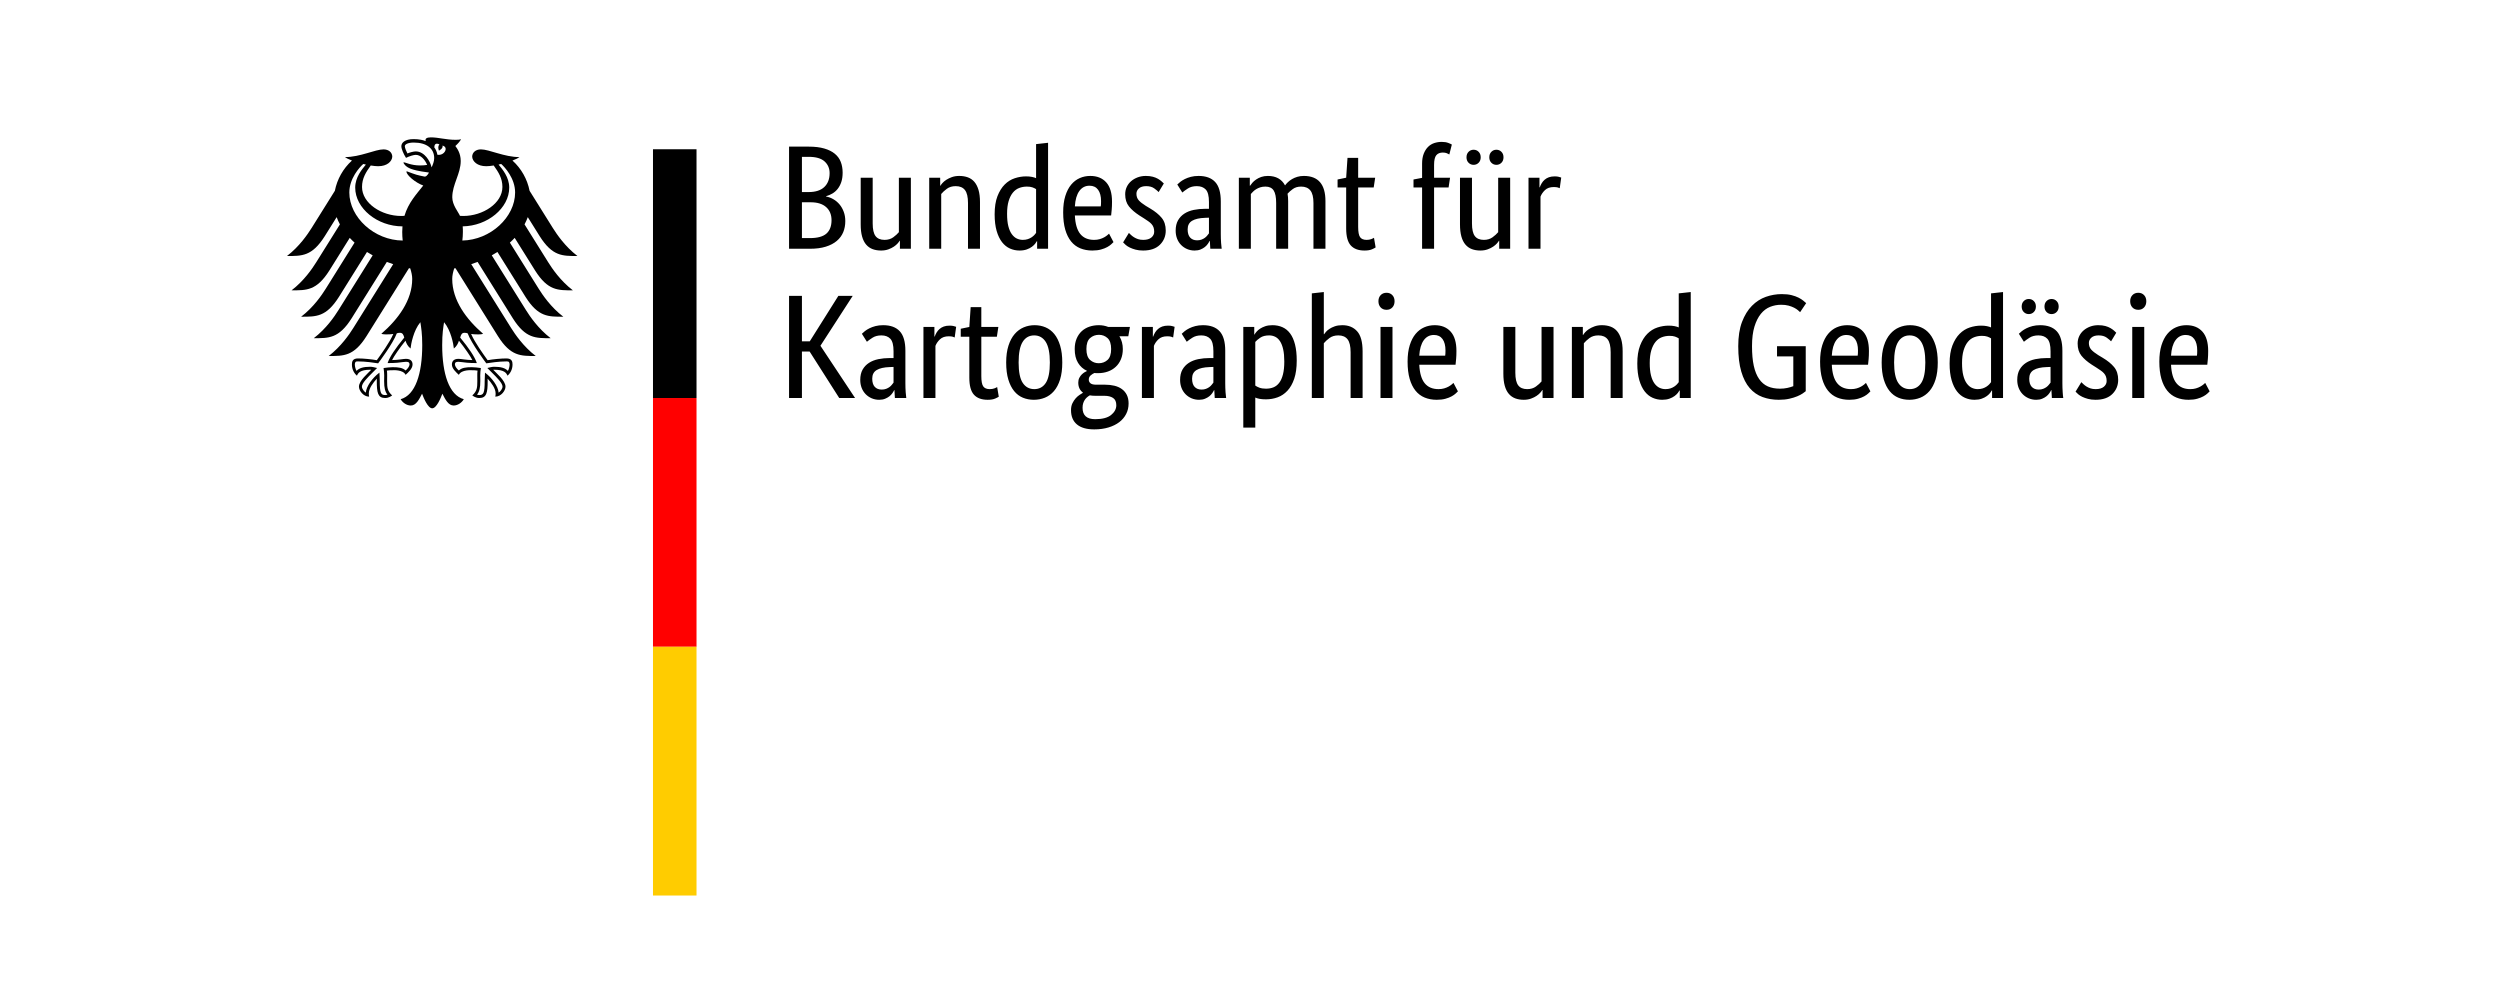 <?xml version="1.0" encoding="UTF-8"?>
<!DOCTYPE svg PUBLIC "-//W3C//DTD SVG 1.1//EN" "http://www.w3.org/Graphics/SVG/1.1/DTD/svg11.dtd">
<svg version="1.1" xmlns="http://www.w3.org/2000/svg" xmlns:xlink="http://www.w3.org/1999/xlink" x="0" y="0" width="201" height="80" viewBox="0, 10, 201, 80">
  <g id="Name" transform="scale(1,-1) translate(0,-104)">
    <path d="M 67.748,80.117 C 67.748,79.831 67.712,79.581 67.641,79.367 C 67.569,79.153 67.472,78.968 67.349,78.814 C 67.226,78.659 67.084,78.534 66.921,78.439 C 66.758,78.344 66.59,78.272 66.415,78.225 L 66.415,78.201 C 66.629,78.161 66.83,78.086 67.016,77.975 C 67.203,77.864 67.365,77.725 67.504,77.558 C 67.643,77.391 67.754,77.195 67.837,76.969 C 67.921,76.743 67.962,76.495 67.962,76.225 C 67.962,75.9 67.907,75.603 67.796,75.333 C 67.684,75.063 67.512,74.829 67.278,74.631 C 67.044,74.432 66.748,74.278 66.391,74.167 C 66.034,74.055 65.61,74 65.118,74 L 63.44,74 L 63.44,82.211 L 65.023,82.211 C 65.507,82.211 65.921,82.161 66.266,82.062 C 66.612,81.963 66.895,81.822 67.117,81.64 C 67.339,81.457 67.5,81.237 67.599,80.979 C 67.698,80.722 67.748,80.434 67.748,80.117 z
M 66.701,80.081 C 66.701,80.462 66.566,80.775 66.296,81.021 C 66.026,81.267 65.602,81.39 65.023,81.39 L 64.475,81.39 L 64.475,78.558 L 65.011,78.558 C 65.566,78.558 65.987,78.693 66.272,78.962 C 66.558,79.232 66.701,79.605 66.701,80.081 z
M 66.855,76.297 C 66.855,76.741 66.711,77.092 66.421,77.35 C 66.132,77.608 65.717,77.737 65.177,77.737 L 64.475,77.737 L 64.475,74.857 L 65.118,74.857 C 65.729,74.857 66.171,74.978 66.445,75.22 C 66.719,75.462 66.855,75.821 66.855,76.297 z
M 73.234,74 L 72.353,74 L 72.353,74.643 L 72.329,74.643 C 72.306,74.595 72.254,74.526 72.175,74.434 C 72.095,74.343 71.994,74.256 71.871,74.173 C 71.748,74.089 71.6,74.016 71.425,73.952 C 71.251,73.889 71.056,73.857 70.842,73.857 C 70.588,73.857 70.36,73.895 70.158,73.97 C 69.955,74.046 69.783,74.167 69.64,74.333 C 69.497,74.5 69.388,74.716 69.313,74.982 C 69.237,75.248 69.2,75.575 69.2,75.963 L 69.2,79.712 L 70.164,79.712 L 70.164,76.035 C 70.164,75.559 70.241,75.22 70.396,75.017 C 70.55,74.815 70.79,74.714 71.116,74.714 C 71.393,74.714 71.627,74.783 71.818,74.922 C 72.008,75.061 72.159,75.198 72.27,75.333 L 72.27,79.712 L 73.234,79.712 L 73.234,74 z
M 77.827,74 L 77.827,77.677 C 77.827,78.161 77.746,78.508 77.583,78.718 C 77.421,78.929 77.173,79.034 76.84,79.034 C 76.554,79.034 76.316,78.962 76.126,78.82 C 75.935,78.677 75.784,78.538 75.673,78.403 L 75.673,74 L 74.709,74 L 74.709,79.712 L 75.59,79.712 L 75.59,79.069 L 75.614,79.069 C 75.638,79.117 75.689,79.186 75.769,79.278 C 75.848,79.369 75.951,79.456 76.078,79.54 C 76.205,79.623 76.356,79.696 76.53,79.76 C 76.705,79.823 76.903,79.855 77.125,79.855 C 77.379,79.855 77.609,79.817 77.815,79.742 C 78.022,79.666 78.196,79.545 78.339,79.379 C 78.482,79.212 78.593,78.996 78.672,78.73 C 78.751,78.465 78.791,78.137 78.791,77.749 L 78.791,74 L 77.827,74 z
M 79.969,76.773 C 79.969,77.352 80.045,77.836 80.195,78.225 C 80.346,78.613 80.54,78.927 80.778,79.165 C 81.016,79.403 81.286,79.571 81.588,79.67 C 81.889,79.769 82.191,79.819 82.492,79.819 C 82.674,79.819 82.833,79.805 82.968,79.777 C 83.103,79.75 83.214,79.716 83.301,79.676 L 83.301,82.413 L 84.265,82.52 L 84.265,74 L 83.385,74 L 83.385,74.607 L 83.361,74.607 C 83.337,74.559 83.293,74.494 83.23,74.411 C 83.166,74.327 83.079,74.244 82.968,74.161 C 82.857,74.077 82.718,74.006 82.552,73.946 C 82.385,73.887 82.191,73.857 81.968,73.857 C 81.699,73.857 81.443,73.911 81.201,74.018 C 80.959,74.125 80.747,74.296 80.564,74.53 C 80.382,74.764 80.237,75.065 80.13,75.434 C 80.023,75.803 79.969,76.249 79.969,76.773 z
M 82.23,74.714 C 82.381,74.714 82.516,74.734 82.635,74.773 C 82.754,74.813 82.857,74.863 82.944,74.922 C 83.031,74.982 83.105,75.043 83.164,75.107 C 83.224,75.17 83.269,75.226 83.301,75.273 L 83.301,78.796 C 83.214,78.851 83.113,78.899 82.998,78.939 C 82.883,78.978 82.738,78.998 82.563,78.998 C 82.341,78.998 82.133,78.96 81.939,78.885 C 81.744,78.81 81.576,78.685 81.433,78.51 C 81.29,78.336 81.177,78.109 81.094,77.832 C 81.01,77.554 80.969,77.213 80.969,76.808 C 80.969,76.412 81.002,76.081 81.07,75.815 C 81.137,75.549 81.231,75.335 81.35,75.172 C 81.469,75.01 81.603,74.892 81.754,74.821 C 81.905,74.75 82.064,74.714 82.23,74.714 z
M 89.406,77.784 C 89.406,77.538 89.398,77.326 89.382,77.148 C 89.366,76.969 89.35,76.812 89.335,76.677 L 86.419,76.677 C 86.451,76.003 86.596,75.507 86.853,75.19 C 87.111,74.873 87.482,74.714 87.966,74.714 C 88.133,74.714 88.283,74.734 88.418,74.773 C 88.553,74.813 88.67,74.861 88.769,74.916 C 88.868,74.972 88.952,75.027 89.019,75.083 C 89.087,75.138 89.136,75.182 89.168,75.214 L 89.525,74.535 C 89.485,74.496 89.426,74.438 89.346,74.363 C 89.267,74.288 89.16,74.212 89.025,74.137 C 88.89,74.061 88.724,73.996 88.525,73.941 C 88.327,73.885 88.093,73.857 87.823,73.857 C 87.466,73.857 87.143,73.917 86.853,74.036 C 86.564,74.155 86.318,74.339 86.116,74.589 C 85.913,74.839 85.757,75.156 85.645,75.541 C 85.534,75.926 85.479,76.388 85.479,76.927 C 85.479,77.435 85.536,77.874 85.651,78.242 C 85.766,78.611 85.923,78.915 86.121,79.153 C 86.32,79.391 86.55,79.567 86.812,79.682 C 87.073,79.797 87.355,79.855 87.657,79.855 C 88.204,79.855 88.632,79.682 88.942,79.337 C 89.251,78.992 89.406,78.474 89.406,77.784 z
M 87.597,79.069 C 87.256,79.069 86.982,78.927 86.776,78.641 C 86.57,78.355 86.451,77.943 86.419,77.403 L 88.501,77.403 C 88.509,77.443 88.515,77.501 88.519,77.576 C 88.523,77.651 88.525,77.733 88.525,77.82 C 88.525,78.217 88.446,78.524 88.287,78.742 C 88.129,78.96 87.899,79.069 87.597,79.069 z
M 93.154,78.558 C 93.091,78.629 92.976,78.726 92.809,78.849 C 92.643,78.972 92.424,79.034 92.155,79.034 C 91.901,79.034 91.707,78.974 91.572,78.855 C 91.437,78.736 91.369,78.593 91.369,78.427 C 91.369,78.213 91.431,78.036 91.554,77.897 C 91.677,77.758 91.865,77.61 92.119,77.451 L 92.476,77.237 C 92.865,77.007 93.17,76.759 93.392,76.493 C 93.615,76.227 93.726,75.884 93.726,75.464 C 93.726,75.011 93.569,74.631 93.256,74.321 C 92.942,74.012 92.492,73.857 91.905,73.857 C 91.675,73.857 91.472,73.881 91.298,73.929 C 91.124,73.976 90.971,74.032 90.84,74.095 C 90.709,74.159 90.6,74.228 90.513,74.303 C 90.425,74.379 90.354,74.448 90.298,74.512 L 90.763,75.273 C 90.81,75.226 90.868,75.17 90.935,75.107 C 91.002,75.043 91.084,74.982 91.179,74.922 C 91.274,74.863 91.381,74.813 91.5,74.773 C 91.619,74.734 91.758,74.714 91.917,74.714 C 92.202,74.714 92.421,74.778 92.571,74.904 C 92.722,75.031 92.797,75.186 92.797,75.368 C 92.797,75.503 92.78,75.62 92.744,75.72 C 92.708,75.819 92.655,75.908 92.583,75.987 C 92.512,76.067 92.424,76.142 92.321,76.213 C 92.218,76.285 92.099,76.364 91.964,76.451 L 91.607,76.677 C 91.25,76.908 90.971,77.15 90.769,77.403 C 90.566,77.657 90.465,77.983 90.465,78.379 C 90.465,78.593 90.507,78.79 90.59,78.968 C 90.673,79.147 90.79,79.301 90.941,79.432 C 91.092,79.563 91.268,79.666 91.471,79.742 C 91.673,79.817 91.889,79.855 92.119,79.855 C 92.341,79.855 92.532,79.833 92.69,79.789 C 92.849,79.746 92.986,79.69 93.101,79.623 C 93.216,79.555 93.311,79.488 93.386,79.421 C 93.462,79.353 93.523,79.296 93.571,79.248 L 93.154,78.558 z
M 94.523,75.452 C 94.523,75.785 94.586,76.063 94.713,76.285 C 94.84,76.507 95.011,76.687 95.225,76.826 C 95.439,76.965 95.691,77.064 95.981,77.124 C 96.27,77.183 96.578,77.213 96.903,77.213 L 97.2,77.213 L 97.2,77.76 C 97.2,78.244 97.115,78.578 96.945,78.76 C 96.774,78.942 96.534,79.034 96.225,79.034 C 95.939,79.034 95.701,78.972 95.511,78.849 C 95.32,78.726 95.169,78.617 95.058,78.522 L 94.654,79.165 C 94.717,79.228 94.799,79.299 94.898,79.379 C 94.997,79.458 95.118,79.534 95.261,79.605 C 95.403,79.676 95.566,79.736 95.749,79.783 C 95.931,79.831 96.137,79.855 96.367,79.855 C 96.954,79.855 97.399,79.692 97.7,79.367 C 98.002,79.042 98.152,78.518 98.152,77.796 L 98.152,75.19 C 98.152,74.944 98.16,74.704 98.176,74.47 C 98.192,74.236 98.208,74.079 98.224,74 L 97.308,74 L 97.272,74.631 L 97.248,74.631 C 97.216,74.559 97.169,74.478 97.105,74.387 C 97.042,74.296 96.962,74.212 96.867,74.137 C 96.772,74.061 96.657,73.996 96.522,73.941 C 96.387,73.885 96.229,73.857 96.046,73.857 C 95.832,73.857 95.632,73.897 95.445,73.976 C 95.259,74.055 95.096,74.167 94.957,74.309 C 94.818,74.452 94.711,74.621 94.636,74.815 C 94.561,75.01 94.523,75.222 94.523,75.452 z
M 96.248,74.678 C 96.383,74.678 96.502,74.698 96.605,74.738 C 96.709,74.778 96.798,74.825 96.873,74.881 C 96.948,74.936 97.012,74.998 97.064,75.065 C 97.115,75.132 97.161,75.19 97.2,75.238 L 97.2,76.499 L 96.891,76.487 C 96.431,76.471 96.082,76.392 95.844,76.249 C 95.606,76.106 95.487,75.876 95.487,75.559 C 95.487,75.265 95.554,75.045 95.689,74.898 C 95.824,74.752 96.01,74.678 96.248,74.678 z
M 102.603,74 L 102.603,77.677 C 102.603,78.145 102.536,78.482 102.401,78.689 C 102.266,78.895 102.048,78.998 101.746,78.998 C 101.588,78.998 101.447,78.978 101.324,78.939 C 101.201,78.899 101.092,78.849 100.996,78.79 C 100.901,78.73 100.818,78.665 100.747,78.593 C 100.675,78.522 100.616,78.459 100.568,78.403 L 100.568,74 L 99.604,74 L 99.604,79.712 L 100.485,79.712 L 100.485,79.069 L 100.509,79.069 C 100.548,79.133 100.608,79.21 100.687,79.301 C 100.766,79.393 100.866,79.48 100.985,79.563 C 101.104,79.647 101.242,79.716 101.401,79.772 C 101.56,79.827 101.738,79.855 101.937,79.855 C 102.587,79.855 103.047,79.601 103.317,79.093 C 103.373,79.172 103.448,79.258 103.543,79.349 C 103.638,79.44 103.749,79.524 103.876,79.599 C 104.003,79.674 104.146,79.736 104.305,79.783 C 104.463,79.831 104.638,79.855 104.828,79.855 C 105.987,79.855 106.566,79.18 106.566,77.832 L 106.566,74 L 105.602,74 L 105.602,77.677 C 105.602,78.145 105.519,78.482 105.352,78.689 C 105.185,78.895 104.939,78.998 104.614,78.998 C 104.344,78.998 104.12,78.933 103.942,78.802 C 103.763,78.671 103.622,78.546 103.519,78.427 C 103.535,78.34 103.547,78.246 103.555,78.147 C 103.563,78.048 103.567,77.943 103.567,77.832 L 103.567,74 L 102.603,74 z
M 110.445,78.927 L 109.196,78.927 L 109.196,75.761 C 109.196,75.357 109.247,75.081 109.35,74.934 C 109.453,74.787 109.628,74.714 109.874,74.714 C 110.017,74.714 110.14,74.734 110.243,74.773 C 110.346,74.813 110.421,74.849 110.469,74.881 L 110.6,74.107 C 110.56,74.075 110.465,74.026 110.314,73.958 C 110.163,73.891 109.961,73.857 109.707,73.857 C 109.215,73.857 108.847,73.994 108.601,74.268 C 108.355,74.541 108.232,74.996 108.232,75.63 L 108.232,78.927 L 107.541,78.927 L 107.541,79.569 L 108.232,79.712 L 108.339,81.307 L 109.196,81.307 L 109.196,79.712 L 110.564,79.712 L 110.445,78.927 z
M 116.466,78.927 L 115.3,78.927 L 115.3,74 L 114.336,74 L 114.336,78.927 L 113.646,78.927 L 113.646,79.569 L 114.336,79.7 L 114.336,80.843 C 114.336,81.152 114.38,81.418 114.467,81.64 C 114.555,81.862 114.67,82.044 114.812,82.187 C 114.955,82.33 115.122,82.433 115.312,82.497 C 115.503,82.56 115.705,82.592 115.919,82.592 C 116.125,82.592 116.3,82.564 116.443,82.508 C 116.585,82.453 116.681,82.409 116.728,82.378 L 116.526,81.58 C 116.478,81.612 116.411,81.646 116.324,81.681 C 116.236,81.717 116.129,81.735 116.002,81.735 C 115.772,81.735 115.598,81.664 115.479,81.521 C 115.36,81.378 115.3,81.116 115.3,80.735 L 115.3,79.712 L 116.585,79.712 L 116.466,78.927 z
M 121.417,74 L 120.536,74 L 120.536,74.643 L 120.513,74.643 C 120.489,74.595 120.437,74.526 120.358,74.434 C 120.278,74.343 120.177,74.256 120.054,74.173 C 119.931,74.089 119.783,74.016 119.608,73.952 C 119.434,73.889 119.239,73.857 119.025,73.857 C 118.771,73.857 118.543,73.895 118.341,73.97 C 118.138,74.046 117.966,74.167 117.823,74.333 C 117.68,74.5 117.571,74.716 117.496,74.982 C 117.421,75.248 117.383,75.575 117.383,75.963 L 117.383,79.712 L 118.347,79.712 L 118.347,76.035 C 118.347,75.559 118.424,75.22 118.579,75.017 C 118.734,74.815 118.973,74.714 119.299,74.714 C 119.576,74.714 119.81,74.783 120.001,74.922 C 120.191,75.061 120.342,75.198 120.453,75.333 L 120.453,79.712 L 121.417,79.712 L 121.417,74 z
M 119.049,81.354 C 119.049,81.172 118.993,81.025 118.882,80.914 C 118.771,80.803 118.636,80.747 118.478,80.747 C 118.319,80.747 118.184,80.803 118.073,80.914 C 117.962,81.025 117.906,81.172 117.906,81.354 C 117.906,81.537 117.962,81.683 118.073,81.794 C 118.184,81.906 118.319,81.961 118.478,81.961 C 118.636,81.961 118.771,81.906 118.882,81.794 C 118.993,81.683 119.049,81.537 119.049,81.354 z
M 120.881,81.354 C 120.881,81.172 120.826,81.025 120.715,80.914 C 120.604,80.803 120.469,80.747 120.31,80.747 C 120.151,80.747 120.017,80.803 119.906,80.914 C 119.794,81.025 119.739,81.172 119.739,81.354 C 119.739,81.537 119.794,81.683 119.906,81.794 C 120.017,81.906 120.151,81.961 120.31,81.961 C 120.469,81.961 120.604,81.906 120.715,81.794 C 120.826,81.683 120.881,81.537 120.881,81.354 z
M 125.403,78.867 C 125.38,78.883 125.328,78.903 125.249,78.927 C 125.169,78.95 125.062,78.962 124.927,78.962 C 124.626,78.962 124.39,78.881 124.219,78.718 C 124.049,78.556 123.928,78.379 123.856,78.189 L 123.856,74 L 122.892,74 L 122.892,79.712 L 123.773,79.712 L 123.773,78.939 L 123.797,78.939 C 123.837,79.05 123.888,79.159 123.952,79.266 C 124.015,79.373 124.094,79.468 124.19,79.551 C 124.285,79.635 124.398,79.7 124.529,79.748 C 124.66,79.795 124.816,79.819 124.999,79.819 C 125.134,79.819 125.243,79.807 125.326,79.783 C 125.409,79.76 125.475,79.74 125.522,79.724 L 125.403,78.867 z
M 65.963,66.201 L 68.748,62 L 67.474,62 L 65.094,65.737 L 64.475,65.737 L 64.475,62 L 63.44,62 L 63.44,70.211 L 64.475,70.211 L 64.475,66.558 L 65.106,66.558 L 67.403,70.211 L 68.557,70.211 L 65.963,66.201 z
M 69.164,63.452 C 69.164,63.785 69.228,64.063 69.354,64.285 C 69.481,64.507 69.652,64.687 69.866,64.826 C 70.08,64.965 70.332,65.064 70.622,65.124 C 70.911,65.183 71.219,65.213 71.544,65.213 L 71.841,65.213 L 71.841,65.76 C 71.841,66.244 71.756,66.578 71.586,66.76 C 71.415,66.942 71.175,67.034 70.866,67.034 C 70.58,67.034 70.342,66.972 70.152,66.849 C 69.961,66.726 69.811,66.617 69.7,66.522 L 69.295,67.165 C 69.358,67.228 69.44,67.299 69.539,67.379 C 69.638,67.458 69.759,67.534 69.902,67.605 C 70.045,67.676 70.207,67.736 70.39,67.783 C 70.572,67.831 70.778,67.855 71.008,67.855 C 71.596,67.855 72.04,67.692 72.341,67.367 C 72.643,67.042 72.793,66.518 72.793,65.796 L 72.793,63.19 C 72.793,62.944 72.801,62.704 72.817,62.47 C 72.833,62.236 72.849,62.079 72.865,62 L 71.949,62 L 71.913,62.631 L 71.889,62.631 C 71.857,62.559 71.81,62.478 71.746,62.387 C 71.683,62.295 71.603,62.212 71.508,62.137 C 71.413,62.062 71.298,61.996 71.163,61.941 C 71.028,61.885 70.87,61.857 70.687,61.857 C 70.473,61.857 70.273,61.897 70.086,61.976 C 69.9,62.056 69.737,62.167 69.598,62.309 C 69.46,62.452 69.352,62.621 69.277,62.815 C 69.202,63.01 69.164,63.222 69.164,63.452 z
M 70.889,62.678 C 71.024,62.678 71.143,62.698 71.246,62.738 C 71.35,62.778 71.439,62.825 71.514,62.881 C 71.59,62.936 71.653,62.998 71.705,63.065 C 71.756,63.133 71.802,63.19 71.841,63.238 L 71.841,64.499 L 71.532,64.487 C 71.072,64.471 70.723,64.392 70.485,64.249 C 70.247,64.106 70.128,63.876 70.128,63.559 C 70.128,63.265 70.195,63.045 70.33,62.898 C 70.465,62.752 70.651,62.678 70.889,62.678 z
M 76.756,66.867 C 76.732,66.883 76.681,66.903 76.602,66.927 C 76.522,66.95 76.415,66.962 76.28,66.962 C 75.979,66.962 75.743,66.881 75.572,66.718 C 75.402,66.556 75.281,66.379 75.209,66.189 L 75.209,62 L 74.245,62 L 74.245,67.712 L 75.126,67.712 L 75.126,66.939 L 75.15,66.939 C 75.189,67.05 75.241,67.159 75.304,67.266 C 75.368,67.373 75.447,67.468 75.542,67.551 C 75.638,67.635 75.751,67.7 75.882,67.748 C 76.013,67.795 76.169,67.819 76.352,67.819 C 76.487,67.819 76.596,67.807 76.679,67.783 C 76.762,67.76 76.828,67.74 76.875,67.724 L 76.756,66.867 z
M 80.148,66.927 L 78.898,66.927 L 78.898,63.761 C 78.898,63.357 78.95,63.081 79.053,62.934 C 79.156,62.787 79.331,62.714 79.576,62.714 C 79.719,62.714 79.842,62.734 79.945,62.773 C 80.049,62.813 80.124,62.849 80.171,62.881 L 80.302,62.107 C 80.263,62.075 80.168,62.026 80.017,61.958 C 79.866,61.891 79.664,61.857 79.41,61.857 C 78.918,61.857 78.549,61.994 78.303,62.268 C 78.057,62.541 77.934,62.996 77.934,63.63 L 77.934,66.927 L 77.244,66.927 L 77.244,67.569 L 77.934,67.712 L 78.041,69.307 L 78.898,69.307 L 78.898,67.712 L 80.267,67.712 L 80.148,66.927 z
M 80.897,64.856 C 80.897,65.38 80.959,65.832 81.082,66.213 C 81.205,66.593 81.371,66.905 81.582,67.147 C 81.792,67.389 82.034,67.567 82.308,67.682 C 82.581,67.797 82.873,67.855 83.182,67.855 C 83.499,67.855 83.793,67.797 84.063,67.682 C 84.332,67.567 84.567,67.389 84.765,67.147 C 84.963,66.905 85.12,66.593 85.235,66.213 C 85.35,65.832 85.407,65.38 85.407,64.856 C 85.407,64.325 85.348,63.868 85.229,63.487 C 85.11,63.107 84.945,62.795 84.735,62.553 C 84.525,62.311 84.281,62.135 84.003,62.024 C 83.726,61.913 83.432,61.857 83.123,61.857 C 82.805,61.857 82.512,61.913 82.242,62.024 C 81.972,62.135 81.738,62.311 81.54,62.553 C 81.342,62.795 81.185,63.105 81.07,63.482 C 80.955,63.858 80.897,64.317 80.897,64.856 z
M 84.408,64.856 C 84.408,65.618 84.297,66.171 84.075,66.516 C 83.853,66.861 83.543,67.034 83.147,67.034 C 82.75,67.034 82.442,66.861 82.224,66.516 C 82.006,66.171 81.897,65.618 81.897,64.856 C 81.897,64.094 82.008,63.547 82.23,63.214 C 82.452,62.881 82.762,62.714 83.158,62.714 C 83.555,62.714 83.862,62.881 84.081,63.214 C 84.299,63.547 84.408,64.094 84.408,64.856 z
M 90.715,66.962 L 90.001,66.962 C 90.183,66.661 90.275,66.32 90.275,65.939 C 90.275,65.637 90.225,65.366 90.126,65.124 C 90.027,64.882 89.888,64.677 89.709,64.511 C 89.531,64.344 89.321,64.217 89.079,64.13 C 88.837,64.043 88.577,63.999 88.299,63.999 C 88.244,63.999 88.192,63.999 88.144,63.999 C 88.097,63.999 88.045,64.003 87.99,64.011 C 87.895,63.971 87.795,63.908 87.692,63.821 C 87.589,63.733 87.538,63.618 87.538,63.476 C 87.538,63.357 87.583,63.259 87.674,63.184 C 87.766,63.109 87.914,63.071 88.121,63.071 L 88.847,63.071 C 89.116,63.071 89.366,63.043 89.596,62.988 C 89.826,62.932 90.027,62.843 90.197,62.72 C 90.368,62.597 90.501,62.44 90.596,62.25 C 90.691,62.059 90.739,61.829 90.739,61.56 C 90.739,61.25 90.673,60.969 90.542,60.715 C 90.412,60.461 90.227,60.243 89.989,60.06 C 89.751,59.878 89.461,59.735 89.12,59.632 C 88.779,59.529 88.398,59.477 87.978,59.477 C 87.367,59.477 86.903,59.61 86.586,59.876 C 86.268,60.142 86.11,60.524 86.11,61.024 C 86.11,61.238 86.147,61.423 86.223,61.578 C 86.298,61.732 86.387,61.867 86.49,61.982 C 86.594,62.097 86.699,62.188 86.806,62.256 C 86.913,62.323 86.998,62.377 87.062,62.416 L 87.062,62.44 C 86.816,62.623 86.693,62.889 86.693,63.238 C 86.693,63.388 86.722,63.519 86.782,63.63 C 86.841,63.741 86.909,63.833 86.984,63.904 C 87.06,63.975 87.135,64.033 87.21,64.077 C 87.286,64.12 87.343,64.15 87.383,64.166 L 87.383,64.19 C 87.089,64.325 86.853,64.537 86.675,64.826 C 86.496,65.116 86.407,65.487 86.407,65.939 C 86.407,66.256 86.459,66.536 86.562,66.778 C 86.665,67.02 86.804,67.22 86.978,67.379 C 87.153,67.537 87.357,67.656 87.591,67.736 C 87.825,67.815 88.077,67.855 88.347,67.855 C 88.617,67.855 88.87,67.807 89.108,67.712 L 90.846,67.712 L 90.715,66.962 z
M 88.061,62.178 C 87.895,62.178 87.748,62.19 87.621,62.214 C 87.549,62.175 87.48,62.127 87.413,62.071 C 87.345,62.016 87.284,61.948 87.228,61.869 C 87.173,61.79 87.127,61.697 87.091,61.589 C 87.056,61.482 87.038,61.357 87.038,61.215 C 87.038,60.604 87.375,60.298 88.049,60.298 C 88.628,60.298 89.057,60.411 89.335,60.637 C 89.612,60.864 89.751,61.123 89.751,61.417 C 89.751,61.695 89.664,61.891 89.489,62.006 C 89.315,62.121 89.081,62.178 88.787,62.178 L 88.061,62.178 z
M 89.335,65.939 C 89.335,66.351 89.237,66.645 89.043,66.82 C 88.849,66.994 88.621,67.081 88.359,67.081 C 88.081,67.081 87.843,66.994 87.645,66.82 C 87.446,66.645 87.347,66.351 87.347,65.939 C 87.347,65.526 87.446,65.233 87.645,65.058 C 87.843,64.884 88.073,64.796 88.335,64.796 C 88.613,64.796 88.849,64.884 89.043,65.058 C 89.237,65.233 89.335,65.526 89.335,65.939 z
M 94.321,66.867 C 94.297,66.883 94.245,66.903 94.166,66.927 C 94.087,66.95 93.98,66.962 93.845,66.962 C 93.543,66.962 93.307,66.881 93.137,66.718 C 92.966,66.556 92.845,66.379 92.774,66.189 L 92.774,62 L 91.81,62 L 91.81,67.712 L 92.69,67.712 L 92.69,66.939 L 92.714,66.939 C 92.754,67.05 92.805,67.159 92.869,67.266 C 92.932,67.373 93.012,67.468 93.107,67.551 C 93.202,67.635 93.315,67.7 93.446,67.748 C 93.577,67.795 93.734,67.819 93.916,67.819 C 94.051,67.819 94.16,67.807 94.243,67.783 C 94.327,67.76 94.392,67.74 94.44,67.724 L 94.321,66.867 z
M 94.88,63.452 C 94.88,63.785 94.943,64.063 95.07,64.285 C 95.197,64.507 95.368,64.687 95.582,64.826 C 95.796,64.965 96.048,65.064 96.338,65.124 C 96.627,65.183 96.935,65.213 97.26,65.213 L 97.557,65.213 L 97.557,65.76 C 97.557,66.244 97.472,66.578 97.302,66.76 C 97.131,66.942 96.891,67.034 96.582,67.034 C 96.296,67.034 96.058,66.972 95.868,66.849 C 95.677,66.726 95.526,66.617 95.415,66.522 L 95.011,67.165 C 95.074,67.228 95.156,67.299 95.255,67.379 C 95.354,67.458 95.475,67.534 95.618,67.605 C 95.76,67.676 95.923,67.736 96.106,67.783 C 96.288,67.831 96.494,67.855 96.724,67.855 C 97.311,67.855 97.756,67.692 98.057,67.367 C 98.359,67.042 98.509,66.518 98.509,65.796 L 98.509,63.19 C 98.509,62.944 98.517,62.704 98.533,62.47 C 98.549,62.236 98.565,62.079 98.581,62 L 97.665,62 L 97.629,62.631 L 97.605,62.631 C 97.573,62.559 97.526,62.478 97.462,62.387 C 97.399,62.295 97.319,62.212 97.224,62.137 C 97.129,62.062 97.014,61.996 96.879,61.941 C 96.744,61.885 96.586,61.857 96.403,61.857 C 96.189,61.857 95.989,61.897 95.802,61.976 C 95.616,62.056 95.453,62.167 95.314,62.309 C 95.175,62.452 95.068,62.621 94.993,62.815 C 94.918,63.01 94.88,63.222 94.88,63.452 z
M 96.605,62.678 C 96.74,62.678 96.859,62.698 96.962,62.738 C 97.066,62.778 97.155,62.825 97.23,62.881 C 97.305,62.936 97.369,62.998 97.421,63.065 C 97.472,63.133 97.518,63.19 97.557,63.238 L 97.557,64.499 L 97.248,64.487 C 96.788,64.471 96.439,64.392 96.201,64.249 C 95.963,64.106 95.844,63.876 95.844,63.559 C 95.844,63.265 95.911,63.045 96.046,62.898 C 96.181,62.752 96.367,62.678 96.605,62.678 z
M 104.257,65.011 C 104.257,64.432 104.19,63.944 104.055,63.547 C 103.92,63.15 103.737,62.829 103.507,62.583 C 103.277,62.337 103.014,62.161 102.716,62.054 C 102.419,61.946 102.107,61.893 101.782,61.893 C 101.576,61.893 101.403,61.907 101.264,61.934 C 101.125,61.962 101.012,61.996 100.925,62.036 L 100.925,59.62 L 99.961,59.62 L 99.961,67.712 L 100.842,67.712 L 100.842,67.105 L 100.866,67.105 C 100.897,67.169 100.951,67.244 101.026,67.331 C 101.102,67.418 101.197,67.5 101.312,67.575 C 101.427,67.65 101.566,67.716 101.728,67.772 C 101.891,67.827 102.083,67.855 102.305,67.855 C 102.599,67.855 102.867,67.801 103.109,67.694 C 103.351,67.587 103.557,67.418 103.728,67.188 C 103.898,66.958 104.029,66.663 104.12,66.302 C 104.212,65.941 104.257,65.51 104.257,65.011 z
M 102.044,67.034 C 101.742,67.034 101.502,66.972 101.324,66.849 C 101.145,66.726 101.012,66.613 100.925,66.51 L 100.925,63 C 101.012,62.936 101.125,62.879 101.264,62.827 C 101.403,62.776 101.576,62.75 101.782,62.75 C 102.004,62.75 102.204,62.785 102.383,62.857 C 102.561,62.928 102.716,63.049 102.847,63.22 C 102.978,63.39 103.079,63.616 103.15,63.898 C 103.222,64.18 103.257,64.527 103.257,64.939 C 103.257,65.32 103.228,65.643 103.168,65.909 C 103.109,66.175 103.025,66.391 102.918,66.558 C 102.811,66.724 102.682,66.845 102.532,66.921 C 102.381,66.996 102.218,67.034 102.044,67.034 z
M 108.589,62 L 108.589,65.677 C 108.589,66.161 108.507,66.508 108.345,66.718 C 108.182,66.929 107.934,67.034 107.601,67.034 C 107.315,67.034 107.077,66.962 106.887,66.82 C 106.697,66.677 106.546,66.538 106.435,66.403 L 106.435,62 L 105.471,62 L 105.471,70.413 L 106.435,70.52 L 106.435,67.129 L 106.459,67.129 C 106.49,67.177 106.54,67.24 106.607,67.319 C 106.675,67.399 106.768,67.478 106.887,67.557 C 107.006,67.637 107.151,67.706 107.321,67.766 C 107.492,67.825 107.692,67.855 107.922,67.855 C 108.422,67.855 108.819,67.692 109.112,67.367 C 109.406,67.042 109.553,66.502 109.553,65.749 L 109.553,62 L 108.589,62 z
M 111.956,62 L 110.993,62 L 110.993,67.712 L 111.956,67.712 L 111.956,62 z
M 111.48,69.092 C 111.282,69.092 111.123,69.156 111.004,69.283 C 110.885,69.41 110.826,69.576 110.826,69.783 C 110.826,69.981 110.885,70.144 111.004,70.27 C 111.123,70.397 111.282,70.461 111.48,70.461 C 111.671,70.461 111.826,70.397 111.945,70.27 C 112.064,70.144 112.123,69.981 112.123,69.783 C 112.123,69.576 112.064,69.41 111.945,69.283 C 111.826,69.156 111.671,69.092 111.48,69.092 z
M 117.097,65.784 C 117.097,65.538 117.089,65.326 117.073,65.148 C 117.058,64.969 117.042,64.812 117.026,64.677 L 114.11,64.677 C 114.142,64.003 114.287,63.507 114.545,63.19 C 114.802,62.873 115.173,62.714 115.657,62.714 C 115.824,62.714 115.975,62.734 116.109,62.773 C 116.244,62.813 116.361,62.861 116.461,62.916 C 116.56,62.972 116.643,63.027 116.71,63.083 C 116.778,63.138 116.828,63.182 116.859,63.214 L 117.216,62.535 C 117.177,62.496 117.117,62.438 117.038,62.363 C 116.958,62.288 116.851,62.212 116.716,62.137 C 116.582,62.062 116.415,61.996 116.217,61.941 C 116.018,61.885 115.784,61.857 115.514,61.857 C 115.157,61.857 114.834,61.917 114.545,62.036 C 114.255,62.155 114.009,62.339 113.807,62.589 C 113.605,62.839 113.448,63.156 113.337,63.541 C 113.226,63.926 113.17,64.388 113.17,64.927 C 113.17,65.435 113.228,65.874 113.343,66.242 C 113.458,66.611 113.615,66.915 113.813,67.153 C 114.011,67.391 114.241,67.567 114.503,67.682 C 114.765,67.797 115.046,67.855 115.348,67.855 C 115.895,67.855 116.324,67.682 116.633,67.337 C 116.942,66.992 117.097,66.474 117.097,65.784 z
M 115.288,67.069 C 114.947,67.069 114.674,66.927 114.467,66.641 C 114.261,66.355 114.142,65.943 114.11,65.403 L 116.193,65.403 C 116.201,65.443 116.207,65.501 116.211,65.576 C 116.215,65.651 116.217,65.733 116.217,65.82 C 116.217,66.217 116.137,66.524 115.979,66.742 C 115.82,66.96 115.59,67.069 115.288,67.069 z
M 124.904,62 L 124.023,62 L 124.023,62.643 L 123.999,62.643 C 123.975,62.595 123.924,62.526 123.844,62.434 C 123.765,62.343 123.664,62.256 123.541,62.173 C 123.418,62.089 123.269,62.016 123.095,61.952 C 122.92,61.889 122.726,61.857 122.512,61.857 C 122.258,61.857 122.03,61.895 121.828,61.97 C 121.625,62.046 121.453,62.167 121.31,62.333 C 121.167,62.5 121.058,62.716 120.983,62.982 C 120.907,63.248 120.87,63.575 120.87,63.964 L 120.87,67.712 L 121.833,67.712 L 121.833,64.035 C 121.833,63.559 121.911,63.22 122.066,63.017 C 122.22,62.815 122.46,62.714 122.785,62.714 C 123.063,62.714 123.297,62.783 123.487,62.922 C 123.678,63.061 123.829,63.198 123.94,63.333 L 123.94,67.712 L 124.904,67.712 L 124.904,62 z
M 129.497,62 L 129.497,65.677 C 129.497,66.161 129.416,66.508 129.253,66.718 C 129.09,66.929 128.843,67.034 128.509,67.034 C 128.224,67.034 127.986,66.962 127.795,66.82 C 127.605,66.677 127.454,66.538 127.343,66.403 L 127.343,62 L 126.379,62 L 126.379,67.712 L 127.26,67.712 L 127.26,67.069 L 127.284,67.069 C 127.307,67.117 127.359,67.186 127.438,67.278 C 127.518,67.369 127.621,67.456 127.748,67.54 C 127.875,67.623 128.025,67.696 128.2,67.76 C 128.374,67.823 128.573,67.855 128.795,67.855 C 129.049,67.855 129.279,67.817 129.485,67.742 C 129.691,67.666 129.866,67.545 130.009,67.379 C 130.151,67.212 130.263,66.996 130.342,66.73 C 130.421,66.465 130.461,66.137 130.461,65.749 L 130.461,62 L 129.497,62 z
M 131.639,64.773 C 131.639,65.352 131.714,65.836 131.865,66.225 C 132.016,66.613 132.21,66.927 132.448,67.165 C 132.686,67.403 132.956,67.571 133.257,67.67 C 133.559,67.769 133.86,67.819 134.162,67.819 C 134.344,67.819 134.503,67.805 134.638,67.777 C 134.773,67.75 134.884,67.716 134.971,67.676 L 134.971,70.413 L 135.935,70.52 L 135.935,62 L 135.054,62 L 135.054,62.607 L 135.03,62.607 C 135.007,62.559 134.963,62.494 134.9,62.411 C 134.836,62.327 134.749,62.244 134.638,62.161 C 134.527,62.077 134.388,62.006 134.221,61.946 C 134.055,61.887 133.86,61.857 133.638,61.857 C 133.369,61.857 133.113,61.911 132.871,62.018 C 132.629,62.125 132.417,62.295 132.234,62.53 C 132.052,62.764 131.907,63.065 131.8,63.434 C 131.693,63.803 131.639,64.249 131.639,64.773 z
M 133.9,62.714 C 134.051,62.714 134.186,62.734 134.305,62.773 C 134.424,62.813 134.527,62.863 134.614,62.922 C 134.701,62.982 134.775,63.043 134.834,63.107 C 134.894,63.17 134.939,63.226 134.971,63.273 L 134.971,66.796 C 134.884,66.851 134.783,66.899 134.668,66.939 C 134.553,66.978 134.408,66.998 134.233,66.998 C 134.011,66.998 133.803,66.96 133.608,66.885 C 133.414,66.81 133.245,66.685 133.103,66.51 C 132.96,66.336 132.847,66.109 132.764,65.832 C 132.68,65.554 132.639,65.213 132.639,64.808 C 132.639,64.412 132.672,64.081 132.74,63.815 C 132.807,63.549 132.9,63.335 133.019,63.172 C 133.138,63.01 133.273,62.892 133.424,62.821 C 133.575,62.75 133.733,62.714 133.9,62.714 z
M 145.181,62.547 C 145.126,62.5 145.042,62.438 144.931,62.363 C 144.82,62.288 144.675,62.212 144.497,62.137 C 144.319,62.062 144.106,61.996 143.86,61.941 C 143.614,61.885 143.333,61.857 143.015,61.857 C 142.547,61.857 142.113,61.931 141.712,62.077 C 141.312,62.224 140.967,62.464 140.677,62.797 C 140.387,63.13 140.161,63.573 139.999,64.124 C 139.836,64.675 139.755,65.356 139.755,66.165 C 139.755,66.934 139.856,67.585 140.058,68.117 C 140.261,68.648 140.526,69.081 140.856,69.414 C 141.185,69.747 141.558,69.987 141.974,70.134 C 142.391,70.28 142.817,70.354 143.253,70.354 C 143.563,70.354 143.827,70.326 144.045,70.27 C 144.263,70.215 144.449,70.147 144.604,70.068 C 144.759,69.989 144.884,69.909 144.979,69.83 C 145.074,69.751 145.153,69.683 145.217,69.628 L 144.729,68.902 C 144.689,68.942 144.63,68.995 144.55,69.063 C 144.471,69.13 144.37,69.195 144.247,69.259 C 144.124,69.323 143.977,69.378 143.807,69.426 C 143.636,69.473 143.436,69.497 143.206,69.497 C 142.896,69.497 142.601,69.442 142.319,69.33 C 142.038,69.219 141.79,69.033 141.576,68.771 C 141.361,68.509 141.189,68.166 141.058,67.742 C 140.927,67.317 140.862,66.792 140.862,66.165 C 140.862,65.546 140.909,65.021 141.004,64.588 C 141.1,64.156 141.242,63.803 141.433,63.529 C 141.623,63.255 141.857,63.057 142.135,62.934 C 142.412,62.811 142.738,62.75 143.111,62.75 C 143.317,62.75 143.511,62.77 143.694,62.809 C 143.876,62.849 144.039,62.897 144.182,62.952 L 144.182,65.344 L 142.873,65.344 L 142.873,66.165 L 145.181,66.165 L 145.181,62.547 z
M 150.262,65.784 C 150.262,65.538 150.255,65.326 150.239,65.148 C 150.223,64.969 150.207,64.812 150.191,64.677 L 147.276,64.677 C 147.307,64.003 147.452,63.507 147.71,63.19 C 147.968,62.873 148.339,62.714 148.823,62.714 C 148.989,62.714 149.14,62.734 149.275,62.773 C 149.41,62.813 149.527,62.861 149.626,62.916 C 149.725,62.972 149.808,63.027 149.876,63.083 C 149.943,63.138 149.993,63.182 150.024,63.214 L 150.381,62.535 C 150.342,62.496 150.282,62.438 150.203,62.363 C 150.124,62.288 150.017,62.212 149.882,62.137 C 149.747,62.062 149.58,61.996 149.382,61.941 C 149.184,61.885 148.95,61.857 148.68,61.857 C 148.323,61.857 148,61.917 147.71,62.036 C 147.42,62.155 147.174,62.339 146.972,62.589 C 146.77,62.839 146.613,63.156 146.502,63.541 C 146.391,63.926 146.335,64.388 146.335,64.927 C 146.335,65.435 146.393,65.874 146.508,66.242 C 146.623,66.611 146.78,66.915 146.978,67.153 C 147.176,67.391 147.406,67.567 147.668,67.682 C 147.93,67.797 148.212,67.855 148.513,67.855 C 149.061,67.855 149.489,67.682 149.798,67.337 C 150.108,66.992 150.262,66.474 150.262,65.784 z
M 148.454,67.069 C 148.113,67.069 147.839,66.927 147.633,66.641 C 147.426,66.355 147.307,65.943 147.276,65.403 L 149.358,65.403 C 149.366,65.443 149.372,65.501 149.376,65.576 C 149.38,65.651 149.382,65.733 149.382,65.82 C 149.382,66.217 149.303,66.524 149.144,66.742 C 148.985,66.96 148.755,67.069 148.454,67.069 z
M 151.286,64.856 C 151.286,65.38 151.347,65.832 151.47,66.213 C 151.593,66.593 151.76,66.905 151.97,67.147 C 152.18,67.389 152.422,67.567 152.696,67.682 C 152.97,67.797 153.261,67.855 153.571,67.855 C 153.888,67.855 154.182,67.797 154.451,67.682 C 154.721,67.567 154.955,67.389 155.153,67.147 C 155.352,66.905 155.508,66.593 155.624,66.213 C 155.738,65.832 155.796,65.38 155.796,64.856 C 155.796,64.325 155.737,63.868 155.618,63.487 C 155.499,63.107 155.334,62.795 155.124,62.553 C 154.913,62.311 154.669,62.135 154.392,62.024 C 154.114,61.913 153.821,61.857 153.511,61.857 C 153.194,61.857 152.9,61.913 152.631,62.024 C 152.361,62.135 152.127,62.311 151.929,62.553 C 151.73,62.795 151.573,63.105 151.458,63.482 C 151.343,63.858 151.286,64.317 151.286,64.856 z
M 154.796,64.856 C 154.796,65.618 154.685,66.171 154.463,66.516 C 154.241,66.861 153.932,67.034 153.535,67.034 C 153.138,67.034 152.831,66.861 152.613,66.516 C 152.395,66.171 152.286,65.618 152.286,64.856 C 152.286,64.094 152.397,63.547 152.619,63.214 C 152.841,62.881 153.15,62.714 153.547,62.714 C 153.944,62.714 154.251,62.881 154.469,63.214 C 154.687,63.547 154.796,64.094 154.796,64.856 z
M 156.748,64.773 C 156.748,65.352 156.823,65.836 156.974,66.225 C 157.125,66.613 157.319,66.927 157.557,67.165 C 157.795,67.403 158.065,67.571 158.366,67.67 C 158.668,67.769 158.969,67.819 159.271,67.819 C 159.453,67.819 159.612,67.805 159.747,67.777 C 159.882,67.75 159.993,67.716 160.08,67.676 L 160.08,70.413 L 161.044,70.52 L 161.044,62 L 160.163,62 L 160.163,62.607 L 160.139,62.607 C 160.116,62.559 160.072,62.494 160.009,62.411 C 159.945,62.327 159.858,62.244 159.747,62.161 C 159.636,62.077 159.497,62.006 159.33,61.946 C 159.164,61.887 158.969,61.857 158.747,61.857 C 158.477,61.857 158.222,61.911 157.98,62.018 C 157.738,62.125 157.525,62.295 157.343,62.53 C 157.161,62.764 157.016,63.065 156.909,63.434 C 156.802,63.803 156.748,64.249 156.748,64.773 z
M 159.009,62.714 C 159.16,62.714 159.295,62.734 159.414,62.773 C 159.533,62.813 159.636,62.863 159.723,62.922 C 159.81,62.982 159.884,63.043 159.943,63.107 C 160.003,63.17 160.048,63.226 160.08,63.273 L 160.08,66.796 C 159.993,66.851 159.892,66.899 159.777,66.939 C 159.661,66.978 159.517,66.998 159.342,66.998 C 159.12,66.998 158.912,66.96 158.718,66.885 C 158.523,66.81 158.355,66.685 158.212,66.51 C 158.069,66.336 157.956,66.109 157.873,65.832 C 157.789,65.554 157.748,65.213 157.748,64.808 C 157.748,64.412 157.781,64.081 157.849,63.815 C 157.916,63.549 158.009,63.335 158.128,63.172 C 158.247,63.01 158.382,62.892 158.533,62.821 C 158.684,62.75 158.842,62.714 159.009,62.714 z
M 162.186,63.452 C 162.186,63.785 162.25,64.063 162.377,64.285 C 162.504,64.507 162.674,64.687 162.888,64.826 C 163.103,64.965 163.355,65.064 163.644,65.124 C 163.934,65.183 164.241,65.213 164.566,65.213 L 164.864,65.213 L 164.864,65.76 C 164.864,66.244 164.779,66.578 164.608,66.76 C 164.437,66.942 164.197,67.034 163.888,67.034 C 163.602,67.034 163.364,66.972 163.174,66.849 C 162.984,66.726 162.833,66.617 162.722,66.522 L 162.317,67.165 C 162.381,67.228 162.462,67.299 162.561,67.379 C 162.66,67.458 162.781,67.534 162.924,67.605 C 163.067,67.676 163.23,67.736 163.412,67.783 C 163.595,67.831 163.801,67.855 164.031,67.855 C 164.618,67.855 165.062,67.692 165.364,67.367 C 165.665,67.042 165.816,66.518 165.816,65.796 L 165.816,63.19 C 165.816,62.944 165.824,62.704 165.84,62.47 C 165.856,62.236 165.871,62.079 165.887,62 L 164.971,62 L 164.935,62.631 L 164.911,62.631 C 164.88,62.559 164.832,62.478 164.769,62.387 C 164.705,62.295 164.626,62.212 164.531,62.137 C 164.435,62.062 164.32,61.996 164.185,61.941 C 164.051,61.885 163.892,61.857 163.709,61.857 C 163.495,61.857 163.295,61.897 163.109,61.976 C 162.922,62.056 162.76,62.167 162.621,62.309 C 162.482,62.452 162.375,62.621 162.299,62.815 C 162.224,63.01 162.186,63.222 162.186,63.452 z
M 163.912,62.678 C 164.047,62.678 164.166,62.698 164.269,62.738 C 164.372,62.778 164.461,62.825 164.537,62.881 C 164.612,62.936 164.675,62.998 164.727,63.065 C 164.779,63.133 164.824,63.19 164.864,63.238 L 164.864,64.499 L 164.554,64.487 C 164.094,64.471 163.745,64.392 163.507,64.249 C 163.269,64.106 163.15,63.876 163.15,63.559 C 163.15,63.265 163.218,63.045 163.352,62.898 C 163.487,62.752 163.674,62.678 163.912,62.678 z
M 163.686,69.354 C 163.686,69.172 163.63,69.025 163.519,68.914 C 163.408,68.803 163.273,68.747 163.114,68.747 C 162.956,68.747 162.821,68.803 162.71,68.914 C 162.599,69.025 162.543,69.172 162.543,69.354 C 162.543,69.537 162.599,69.683 162.71,69.794 C 162.821,69.906 162.956,69.961 163.114,69.961 C 163.273,69.961 163.408,69.906 163.519,69.794 C 163.63,69.683 163.686,69.537 163.686,69.354 z
M 165.518,69.354 C 165.518,69.172 165.463,69.025 165.352,68.914 C 165.241,68.803 165.106,68.747 164.947,68.747 C 164.788,68.747 164.654,68.803 164.542,68.914 C 164.431,69.025 164.376,69.172 164.376,69.354 C 164.376,69.537 164.431,69.683 164.542,69.794 C 164.654,69.906 164.788,69.961 164.947,69.961 C 165.106,69.961 165.241,69.906 165.352,69.794 C 165.463,69.683 165.518,69.537 165.518,69.354 z
M 169.731,66.558 C 169.667,66.629 169.552,66.726 169.386,66.849 C 169.219,66.972 169.001,67.034 168.731,67.034 C 168.477,67.034 168.283,66.974 168.148,66.855 C 168.013,66.736 167.946,66.593 167.946,66.427 C 167.946,66.213 168.007,66.036 168.13,65.897 C 168.253,65.758 168.442,65.61 168.696,65.451 L 169.053,65.237 C 169.441,65.007 169.747,64.759 169.969,64.493 C 170.191,64.227 170.302,63.884 170.302,63.464 C 170.302,63.011 170.145,62.631 169.832,62.321 C 169.519,62.012 169.069,61.857 168.481,61.857 C 168.251,61.857 168.049,61.881 167.875,61.929 C 167.7,61.976 167.547,62.032 167.416,62.095 C 167.286,62.159 167.176,62.228 167.089,62.303 C 167.002,62.379 166.93,62.448 166.875,62.512 L 167.339,63.273 C 167.387,63.226 167.444,63.17 167.512,63.107 C 167.579,63.043 167.66,62.982 167.756,62.922 C 167.851,62.863 167.958,62.813 168.077,62.773 C 168.196,62.734 168.335,62.714 168.493,62.714 C 168.779,62.714 168.997,62.778 169.148,62.904 C 169.298,63.031 169.374,63.186 169.374,63.368 C 169.374,63.503 169.356,63.62 169.32,63.72 C 169.285,63.819 169.231,63.908 169.16,63.987 C 169.088,64.067 169.001,64.142 168.898,64.213 C 168.795,64.285 168.676,64.364 168.541,64.451 L 168.184,64.677 C 167.827,64.908 167.547,65.15 167.345,65.403 C 167.143,65.657 167.042,65.983 167.042,66.379 C 167.042,66.593 167.083,66.79 167.167,66.968 C 167.25,67.147 167.367,67.301 167.518,67.432 C 167.668,67.563 167.845,67.666 168.047,67.742 C 168.249,67.817 168.465,67.855 168.696,67.855 C 168.918,67.855 169.108,67.833 169.267,67.789 C 169.425,67.746 169.562,67.69 169.677,67.623 C 169.792,67.555 169.888,67.488 169.963,67.421 C 170.038,67.353 170.1,67.296 170.147,67.248 L 169.731,66.558 z
M 172.397,62 L 171.433,62 L 171.433,67.712 L 172.397,67.712 L 172.397,62 z
M 171.921,69.092 C 171.722,69.092 171.564,69.156 171.445,69.283 C 171.326,69.41 171.266,69.576 171.266,69.783 C 171.266,69.981 171.326,70.144 171.445,70.27 C 171.564,70.397 171.722,70.461 171.921,70.461 C 172.111,70.461 172.266,70.397 172.385,70.27 C 172.504,70.144 172.563,69.981 172.563,69.783 C 172.563,69.576 172.504,69.41 172.385,69.283 C 172.266,69.156 172.111,69.092 171.921,69.092 z
M 177.537,65.784 C 177.537,65.538 177.529,65.326 177.513,65.148 C 177.498,64.969 177.482,64.812 177.466,64.677 L 174.55,64.677 C 174.582,64.003 174.727,63.507 174.985,63.19 C 175.243,62.873 175.613,62.714 176.097,62.714 C 176.264,62.714 176.415,62.734 176.55,62.773 C 176.685,62.813 176.802,62.861 176.901,62.916 C 177,62.972 177.083,63.027 177.151,63.083 C 177.218,63.138 177.268,63.182 177.299,63.214 L 177.656,62.535 C 177.617,62.496 177.557,62.438 177.478,62.363 C 177.399,62.288 177.291,62.212 177.156,62.137 C 177.022,62.062 176.855,61.996 176.657,61.941 C 176.458,61.885 176.224,61.857 175.955,61.857 C 175.598,61.857 175.274,61.917 174.985,62.036 C 174.695,62.155 174.449,62.339 174.247,62.589 C 174.045,62.839 173.888,63.156 173.777,63.541 C 173.666,63.926 173.61,64.388 173.61,64.927 C 173.61,65.435 173.668,65.874 173.783,66.242 C 173.898,66.611 174.055,66.915 174.253,67.153 C 174.451,67.391 174.681,67.567 174.943,67.682 C 175.205,67.797 175.487,67.855 175.788,67.855 C 176.335,67.855 176.764,67.682 177.073,67.337 C 177.383,66.992 177.537,66.474 177.537,65.784 z
M 175.728,67.069 C 175.387,67.069 175.114,66.927 174.907,66.641 C 174.701,66.355 174.582,65.943 174.55,65.403 L 176.633,65.403 C 176.641,65.443 176.647,65.501 176.651,65.576 C 176.655,65.651 176.657,65.733 176.657,65.82 C 176.657,66.217 176.577,66.524 176.419,66.742 C 176.26,66.96 176.03,67.069 175.728,67.069 z
" fill="#000000"/>
  </g>
  <g id="Adler-und-Saeulenelement">
    <path d="M37.173,29.339 C37.2,29.115 37.216,28.884 37.216,28.648 C37.216,28.519 37.217,28.369 37.201,28.199 C39.194,28.171 40.942,26.735 40.942,25.084 C40.942,24.244 40.394,23.61 40.085,23.231 C40.154,23.216 40.224,23.2 40.295,23.183 C40.587,23.437 41.415,24.339 41.415,25.478 C41.415,27.459 39.435,29.298 37.173,29.339 M35.165,22.44 C35.128,22.219 35.044,22.019 34.916,21.847 C34.923,21.645 35.006,21.452 35.331,21.611 C35.155,21.791 35.291,22.11 35.291,22.11 C35.291,22.11 35.651,21.943 35.576,21.705 C36.11,21.833 35.726,22.55 35.165,22.44 M34.702,23.457 C34.631,23.161 34.479,22.857 34.286,22.628 C34.11,22.42 33.819,22.173 33.427,22.173 C33.248,22.173 32.948,22.257 32.757,22.338 C32.686,22.208 32.547,21.895 32.547,21.754 C32.547,21.609 32.792,21.462 33.261,21.462 C34.293,21.462 34.909,21.928 34.909,22.71 C34.909,22.985 34.8,23.235 34.702,23.457 M37.352,36.757 C37.472,36.757 37.53,36.776 37.6,36.802 C37.897,37.61 39.042,39.135 39.09,39.2 L39.1,39.214 L39.117,39.21 C39.398,39.165 40.115,39.057 40.715,39.057 L40.729,39.057 C40.794,39.057 40.868,39.057 40.915,39.103 C40.954,39.142 40.973,39.21 40.973,39.307 C40.973,39.456 40.91,39.711 40.834,39.82 C40.624,39.591 40.283,39.488 39.737,39.488 C39.573,39.488 39.379,39.537 39.274,39.565 L39.231,39.574 L39.182,39.587 L39.497,39.902 C39.983,40.388 40.403,40.807 40.403,41.086 C40.403,41.254 40.239,41.473 40.089,41.57 C40.056,41.059 39.54,40.375 39.037,39.992 L38.994,39.96 L38.986,40.14 C38.979,40.262 38.968,40.445 38.968,40.641 C38.968,41.614 38.869,41.762 38.532,41.762 C38.48,41.762 38.401,41.747 38.352,41.729 C38.542,41.494 38.617,41.184 38.617,40.64 L38.614,40.389 L38.611,40.187 C38.611,39.964 38.634,39.799 38.652,39.666 L38.662,39.591 L38.609,39.584 C38.451,39.562 38.158,39.522 37.934,39.522 C37.453,39.522 37.127,39.566 36.891,39.788 C36.735,39.662 36.575,39.445 36.575,39.308 C36.575,39.105 36.701,39.089 36.867,39.089 C36.951,39.089 37.029,39.101 37.137,39.114 C37.344,39.145 37.655,39.191 38.296,39.191 L38.336,39.191 L38.323,39.152 C38.161,38.687 37.715,38.011 37,37.142 C37.064,36.909 37.127,36.757 37.352,36.757 M31.178,39.152 L31.165,39.191 L31.205,39.191 C31.845,39.191 32.157,39.145 32.364,39.114 C32.472,39.101 32.55,39.089 32.634,39.089 C32.799,39.089 32.926,39.105 32.926,39.308 C32.926,39.445 32.766,39.662 32.611,39.788 C32.374,39.566 32.048,39.522 31.568,39.522 C31.343,39.522 31.049,39.562 30.892,39.584 L30.867,39.587 L30.839,39.591 L30.848,39.666 C30.867,39.799 30.89,39.964 30.89,40.187 L30.887,40.389 L30.884,40.64 C30.884,41.184 30.959,41.494 31.15,41.729 C31.1,41.747 31.021,41.762 30.969,41.762 C30.631,41.762 30.533,41.614 30.533,40.641 C30.533,40.445 30.523,40.262 30.516,40.14 L30.506,39.959 L30.464,39.992 C29.962,40.375 29.444,41.059 29.413,41.57 C29.262,41.473 29.098,41.254 29.098,41.086 C29.098,40.807 29.518,40.388 30.004,39.902 L30.283,39.623 L30.319,39.587 L30.227,39.565 C30.122,39.537 29.928,39.488 29.763,39.488 C29.218,39.488 28.878,39.591 28.667,39.82 C28.591,39.711 28.528,39.456 28.528,39.307 C28.528,39.21 28.547,39.142 28.586,39.103 C28.633,39.057 28.707,39.057 28.772,39.057 L28.786,39.057 C29.386,39.057 30.104,39.165 30.384,39.21 L30.401,39.214 L30.411,39.2 C30.46,39.135 31.604,37.61 31.902,36.802 C31.97,36.776 32.029,36.757 32.149,36.757 C32.374,36.757 32.437,36.909 32.502,37.142 C31.786,38.011 31.34,38.687 31.178,39.152 M28.086,25.478 C28.086,24.339 28.915,23.437 29.207,23.183 C29.277,23.2 29.347,23.216 29.417,23.231 C29.107,23.61 28.559,24.244 28.559,25.084 C28.559,26.752 30.341,28.2 32.359,28.2 C32.346,28.343 32.339,28.493 32.339,28.648 C32.339,28.894 32.353,29.123 32.377,29.339 C30.095,29.325 28.086,27.473 28.086,25.478 M43.392,28.991 C44.416,30.61 45.217,30.583 46.427,30.583 C45.426,29.816 44.764,28.833 44.448,28.331 L42.578,25.339 C42.396,24.415 41.918,23.551 41.202,22.908 C41.443,22.817 41.643,22.721 41.763,22.63 C40.542,22.63 39.332,22.01 38.666,22.01 C38.238,22.01 37.963,22.266 37.963,22.604 C37.99,22.981 38.378,23.364 39.095,23.364 C39.257,23.364 39.465,23.343 39.693,23.305 C40.081,23.846 40.394,24.335 40.394,25.033 C40.394,26.343 38.828,27.364 37.247,27.364 C37.157,27.364 37.072,27.36 36.983,27.354 C36.84,27.029 36.363,26.484 36.363,25.864 C36.363,24.823 37.042,23.973 37.042,22.942 C37.042,22.301 36.73,21.904 36.61,21.739 C36.804,21.559 37.016,21.338 37.066,21.186 C36.953,21.235 36.819,21.241 36.624,21.241 C35.866,21.241 35.248,21.044 34.646,21.044 C34.302,21.044 34.21,21.15 34.21,21.251 C34.21,21.288 34.215,21.326 34.225,21.344 C34.097,21.294 33.977,21.261 33.834,21.235 C33.656,21.201 33.465,21.184 33.261,21.184 C32.529,21.184 32.269,21.491 32.269,21.754 C32.269,21.976 32.444,22.382 32.643,22.692 C32.928,22.548 33.271,22.451 33.427,22.451 C33.816,22.451 34.161,22.821 34.344,23.259 C34.083,23.291 34.033,23.302 33.769,23.302 C33.056,23.302 32.571,23.047 32.471,23.047 C32.462,23.047 32.443,23.052 32.443,23.068 C32.443,23.168 32.645,23.432 33.043,23.577 C33.568,23.769 34.354,23.849 34.485,23.871 C34.485,23.894 34.352,24.142 34.203,24.19 C34.172,24.2 34.147,24.201 34.11,24.193 C33.562,24.085 33.409,24.039 32.714,23.775 C32.693,23.767 32.68,23.78 32.68,23.802 C32.68,24.077 33.392,24.684 34.03,24.917 C33.497,25.597 32.832,26.293 32.518,27.354 C32.429,27.36 32.343,27.364 32.254,27.364 C30.673,27.364 29.107,26.343 29.107,25.033 C29.107,24.335 29.42,23.846 29.808,23.305 C30.036,23.343 30.243,23.364 30.406,23.364 C31.123,23.364 31.511,22.981 31.539,22.604 C31.539,22.266 31.264,22.01 30.835,22.01 C30.169,22.01 28.96,22.63 27.737,22.63 C27.858,22.721 28.058,22.817 28.298,22.908 C27.583,23.551 27.105,24.415 26.923,25.339 L25.053,28.331 C24.738,28.833 24.074,29.816 23.073,30.583 C24.283,30.583 25.085,30.61 26.109,28.991 L27.068,27.457 C27.139,27.656 27.226,27.85 27.329,28.04 L25.422,31.091 C25.105,31.597 24.447,32.571 23.442,33.343 C24.652,33.343 25.454,33.371 26.478,31.753 L28.119,29.125 C28.242,29.256 28.371,29.384 28.507,29.506 L26.191,33.214 C25.873,33.721 25.219,34.693 24.212,35.464 C25.422,35.464 26.224,35.493 27.247,33.874 L29.505,30.259 C29.654,30.353 29.806,30.444 29.964,30.53 L27.207,34.941 C26.889,35.448 26.235,36.417 25.228,37.191 C26.438,37.191 27.24,37.219 28.264,35.601 L31.102,31.058 C31.27,31.122 31.44,31.184 31.613,31.239 L28.406,36.372 C28.093,36.872 27.424,37.859 26.428,38.622 C27.637,38.622 28.44,38.65 29.463,37.032 L32.881,31.562 C32.916,31.568 32.95,31.573 32.984,31.58 C33.077,31.876 33.142,32.152 33.142,32.427 C33.142,34.146 32.014,35.664 30.66,36.836 C30.747,36.874 30.898,36.887 31.037,36.887 C31.317,36.887 31.497,36.872 31.624,36.85 C31.31,37.563 30.636,38.484 30.296,38.96 C29.853,38.88 29.208,38.818 28.786,38.818 C28.344,38.818 28.294,39.076 28.294,39.307 C28.294,39.708 28.482,40.027 28.7,40.205 C28.782,40 28.947,39.726 29.763,39.726 C29.779,39.726 29.807,39.728 29.845,39.731 C29.607,39.996 28.86,40.6 28.86,41.086 C28.86,41.408 29.213,41.891 29.678,41.891 C29.651,41.787 29.654,41.692 29.654,41.62 C29.654,41.226 30.003,40.765 30.298,40.443 C30.289,40.539 30.294,40.529 30.294,40.641 C30.294,41.572 30.378,42 30.969,42 C31.259,42 31.459,41.841 31.528,41.793 C31.144,41.44 31.124,41.162 31.124,40.64 C31.125,40.504 31.126,40.371 31.128,40.188 C31.129,40.068 31.127,39.91 31.108,39.796 C31.319,39.767 31.405,39.767 31.568,39.767 C31.568,39.767 32.407,39.7 32.61,40.137 C32.838,39.928 33.169,39.633 33.169,39.308 C33.169,39.093 33.067,38.85 32.634,38.85 C32.47,38.85 31.955,38.95 31.524,38.95 C31.64,38.693 32.155,37.939 32.602,37.392 C32.67,37.604 32.775,37.833 33.009,38.021 C33.042,37.669 33.248,36.556 33.798,35.905 C33.862,36.345 33.948,36.796 33.948,37.747 C33.948,40.061 33.392,41.77 32.211,42.096 C32.365,42.363 32.69,42.604 33.027,42.604 C33.459,42.604 33.694,42.115 33.934,41.654 C34.059,41.994 34.404,42.828 34.75,42.828 C35.096,42.828 35.442,41.994 35.567,41.654 C35.806,42.115 36.042,42.604 36.474,42.604 C36.811,42.604 37.136,42.363 37.29,42.096 C36.109,41.77 35.552,40.061 35.552,37.747 C35.552,36.796 35.638,36.345 35.702,35.905 C36.253,36.556 36.46,37.669 36.491,38.021 C36.726,37.833 36.832,37.604 36.899,37.392 C37.345,37.939 37.861,38.693 37.977,38.95 C37.546,38.95 37.03,38.85 36.867,38.85 C36.435,38.85 36.333,39.093 36.333,39.308 C36.333,39.633 36.664,39.928 36.892,40.137 C37.093,39.7 37.934,39.767 37.934,39.767 C38.096,39.767 38.182,39.767 38.394,39.796 C38.374,39.91 38.373,40.068 38.374,40.188 C38.376,40.371 38.376,40.504 38.377,40.64 C38.377,41.162 38.357,41.44 37.973,41.793 C38.042,41.841 38.242,42 38.532,42 C39.123,42 39.208,41.572 39.208,40.641 C39.208,40.529 39.211,40.539 39.203,40.443 C39.498,40.765 39.847,41.226 39.847,41.62 C39.847,41.692 39.851,41.787 39.822,41.891 C40.288,41.891 40.642,41.408 40.642,41.086 C40.642,40.6 39.895,39.996 39.655,39.731 C39.694,39.728 39.722,39.726 39.737,39.726 C40.554,39.726 40.719,40 40.801,40.205 C41.019,40.027 41.207,39.708 41.207,39.307 C41.207,39.076 41.157,38.818 40.715,38.818 C40.293,38.818 39.649,38.88 39.205,38.96 C38.864,38.484 38.192,37.563 37.877,36.85 C38.004,36.872 38.185,36.887 38.464,36.887 C38.604,36.887 38.754,36.874 38.841,36.836 C37.487,35.664 36.359,34.146 36.359,32.427 C36.359,32.152 36.424,31.876 36.517,31.58 C36.55,31.573 36.586,31.568 36.62,31.562 L40.038,37.032 C41.061,38.65 41.864,38.622 43.073,38.622 C42.077,37.859 41.408,36.872 41.095,36.372 L37.887,31.239 C38.061,31.184 38.232,31.122 38.4,31.058 L41.237,35.601 C42.261,37.219 43.063,37.191 44.273,37.191 C43.266,36.417 42.612,35.448 42.294,34.941 L39.538,30.53 C39.694,30.444 39.847,30.353 39.995,30.259 L42.254,33.874 C43.278,35.493 44.079,35.464 45.289,35.464 C44.282,34.693 43.629,33.721 43.31,33.214 L40.994,29.506 C41.13,29.384 41.26,29.256 41.381,29.125 L43.024,31.753 C44.047,33.371 44.849,33.343 46.059,33.343 C45.053,32.571 44.397,31.597 44.079,31.091 L42.173,28.04 C42.275,27.85 42.362,27.656 42.434,27.457 z" fill="#000000"/>
    <path d="M56,42 L52.5,42 L52.5,22 L56,22 z" fill="#000000"/>
    <path d="M56,62 L52.5,62 L52.5,42 L56,42 z" fill="#FF0000"/>
    <path d="M56,82 L52.5,82 L52.5,62 L56,62 z" fill="#FFCC00"/>
  </g>
</svg>
